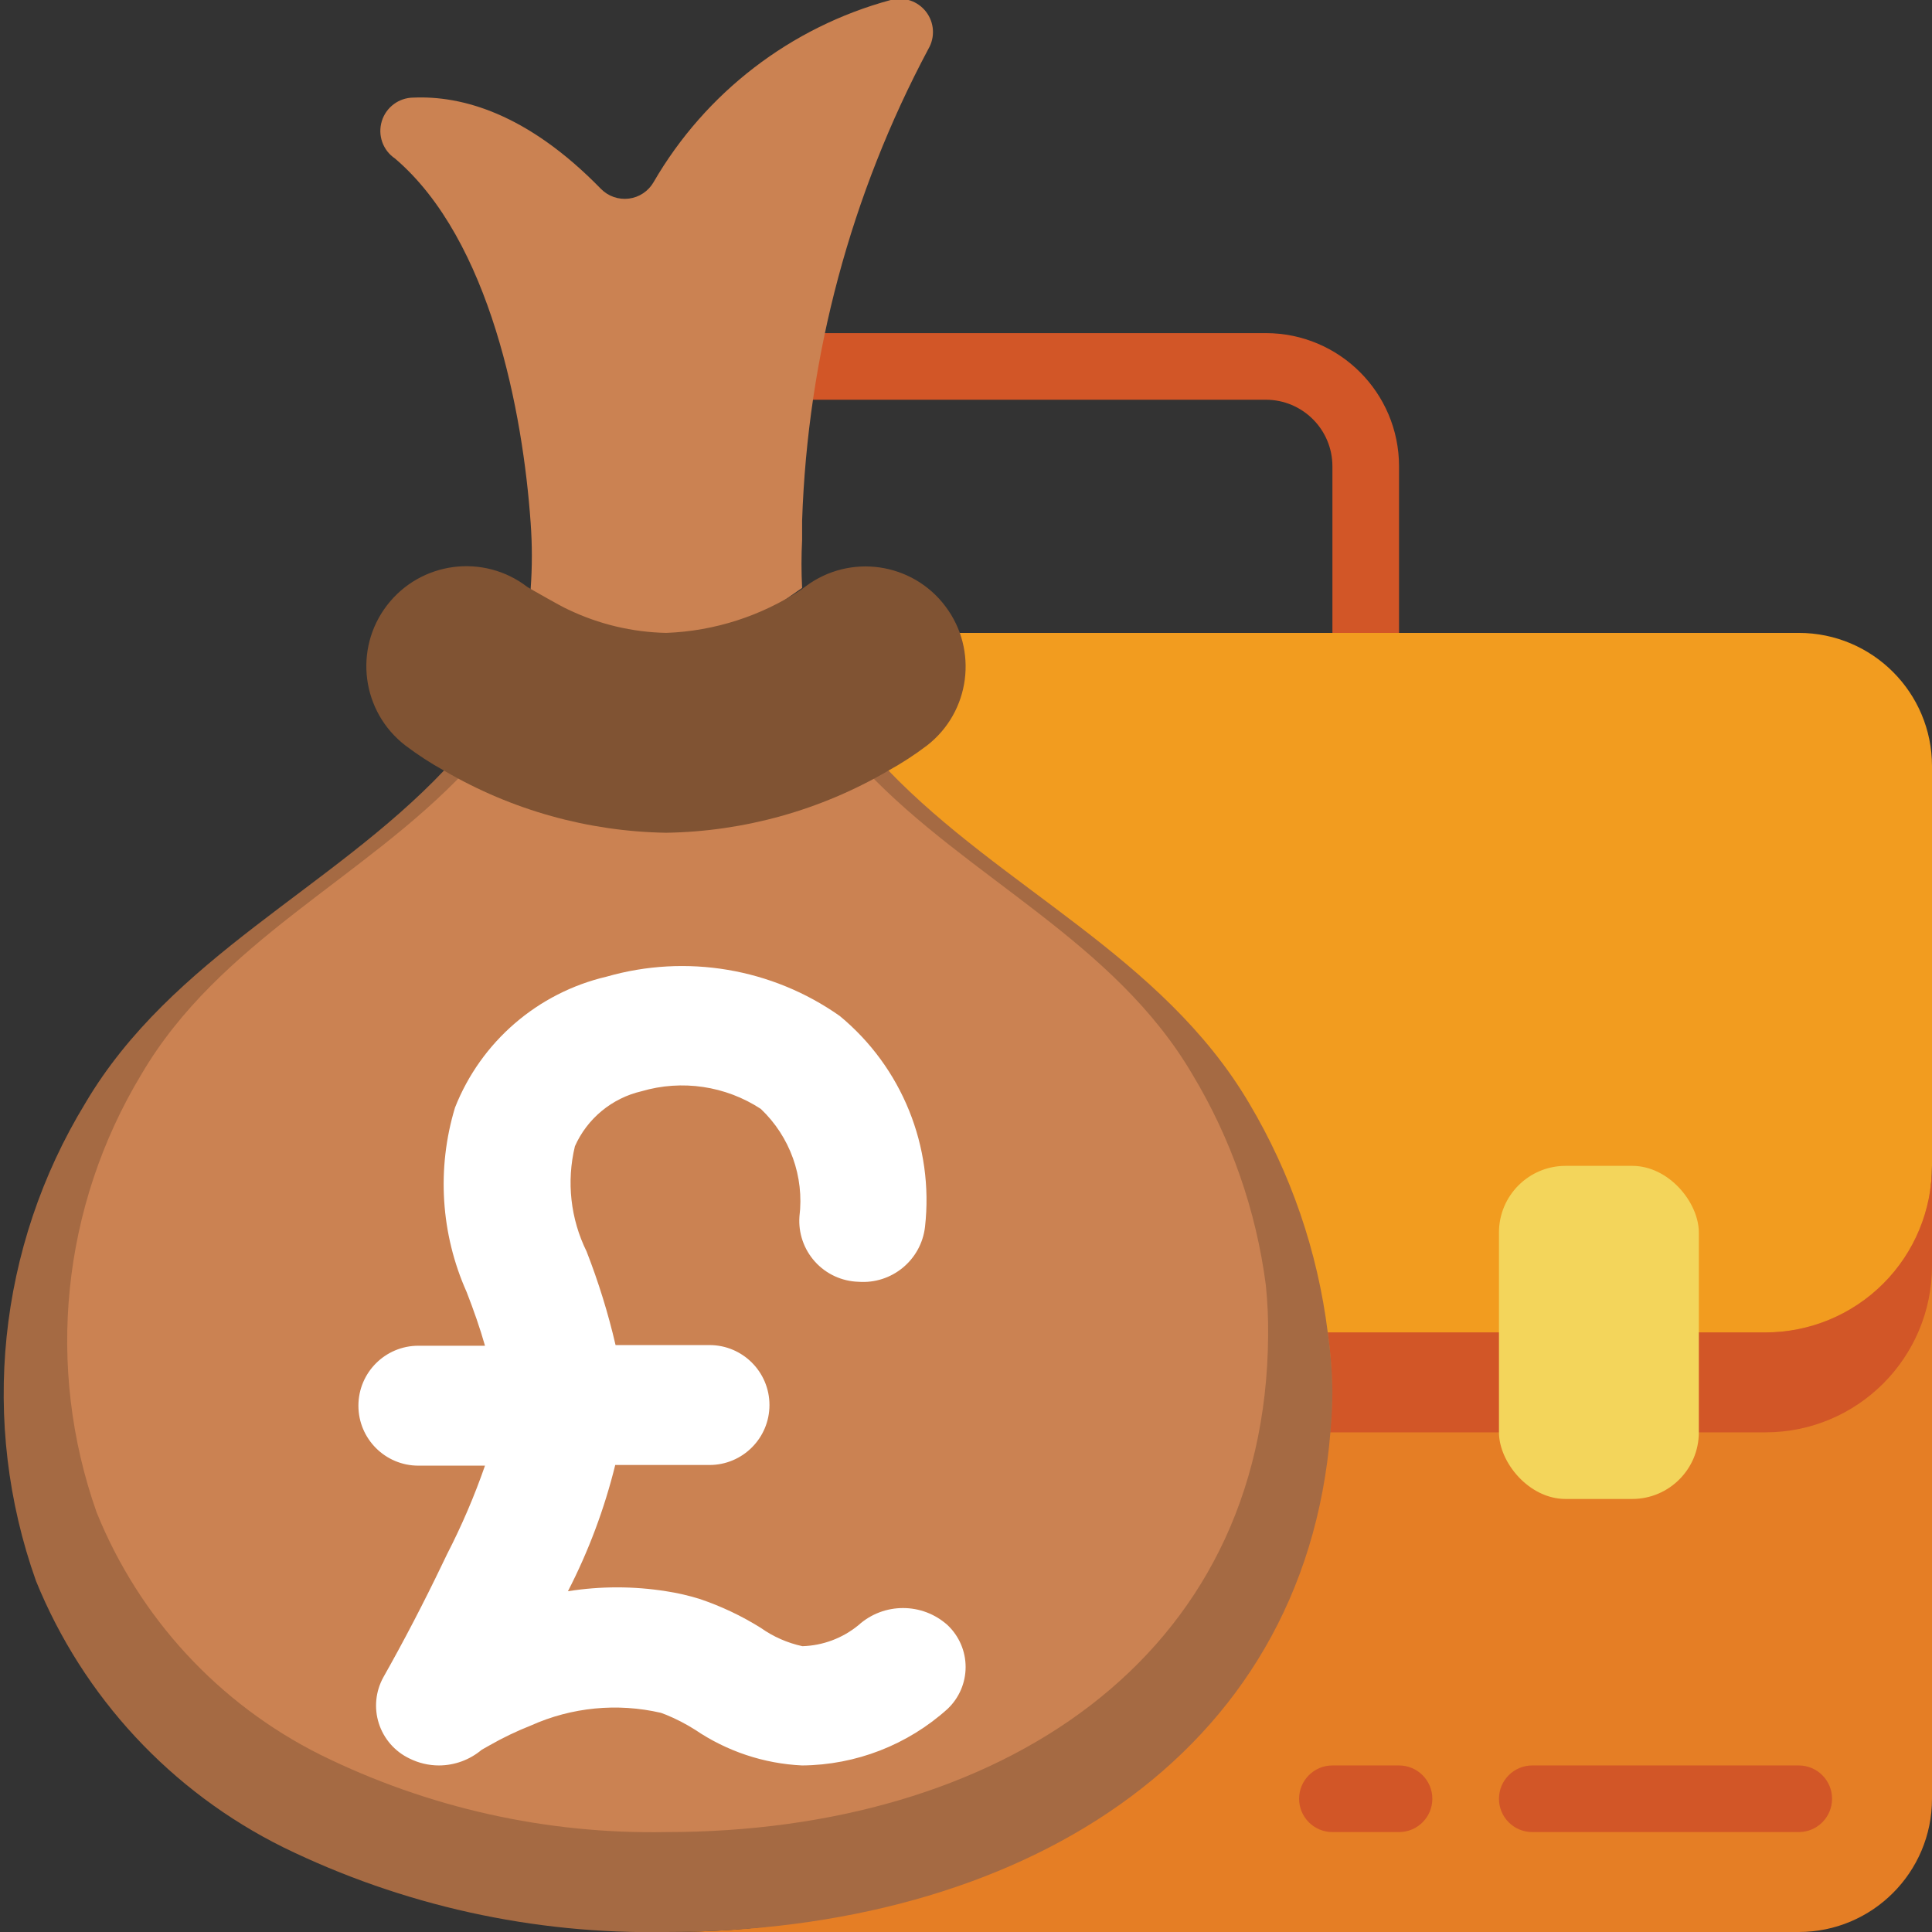 <svg height="512" viewBox="0 0 58 58" width="512" xmlns="http://www.w3.org/2000/svg"><rect x="0" y="0" width="58" height="58" fill="#333333" stroke="none"/><g id="067---Cash" fill="none" transform="translate(0 -1)"><path id="Shape" d="m41 22h-12.19c-.552 0-1-.448-1-1s.448-1 1-1h11.19v-5c0-1.105-.895-2-2-2h-14.45c-.552 0-1-.448-1-1s.448-1 1-1h14.45c2.209 0 4 1.791 4 4v6c0 .552-.448 1-1 1z" fill="#d25627"/><path id="Shape" d="m58 36v19c0 2.209-1.791 4-4 4h-34c11 0 14-5.66 14.13-16.3-.008-.569-.051-1.137-.13-1.7h.14l18.86-3c2.76 0 5 .76 5-2z" fill="#e57e25"/><path id="Shape" d="m58 24v12c0 1.326-.527 2.598-1.464 3.536s-2.209 1.464-3.536 1.464h-13-3.8c-.301-2.438-1.105-4.788-2.36-6.9-2.18-3.68-5.93-5.71-9.09-8.36-.614-.499-1.198-1.033-1.75-1.6.408-.225.799-.479 1.17-.76 1-.81 5.08-2.19 4.64-3.38h25.19c2.209 0 4 1.791 4 4z" fill="#f29c1f"/><path id="Shape" d="m58 36v3c0 2.761-2.239 5-5 5h-13.07c.04-.42.06-.85.06-1.29-.007-.572-.051-1.143-.13-1.71h.14 13c1.326 0 2.598-.527 3.536-1.464s1.464-2.209 1.464-3.536z" fill="#d25627"/><path id="Shape" d="m15.93 18.69c.049-.666.049-1.334 0-2-.23-3.28-1.2-8.48-4.07-10.93-.366-.246-.527-.701-.398-1.123.129-.421.518-.708.958-.707 1.43-.06 3.4.46 5.62 2.74.219.223.529.331.84.292.31-.039.584-.221.74-.492 1.559-2.691 4.118-4.657 7.12-5.47.393-.109.812.031 1.061.354s.276.765.069 1.116c-2.328 4.368-3.625 9.212-3.79 14.16v.58c-.025.48-.025.96 0 1.44l-4.32 3z" fill="#cb8252"/><path id="Shape" d="m40 42.7c0 .44-.02.87-.06 1.29-.79 9.81-9.41 15.01-19.94 15.01-3.977.076-7.916-.794-11.49-2.54-3.371-1.669-6.014-4.515-7.43-8-1.693-4.759-1.149-10.027 1.48-14.34 2.59-4.39 7.4-6.43 10.78-10h13.32c3.41 3.55 8.24 5.59 10.84 10 1.253 2.106 2.056 4.448 2.36 6.88.082.563.129 1.131.14 1.7z" fill="#a56a43"/><path id="Shape" d="m38.07 41.1c-.07 9.73-8.14 14.9-18.07 14.9-3.596.068-7.155-.728-10.38-2.32-3.052-1.526-5.442-4.115-6.72-7.28-1.54-4.36-1.048-9.18 1.34-13.14 2.34-4 6.69-5.88 9.74-9.12h12.02c3.08 3.24 7.45 5.11 9.8 9.12 1.16 1.929 1.909 4.078 2.2 6.31.053.508.076 1.019.07 1.53z" fill="#cb8252"/><path id="Shape" d="m27.83 23.38c-.371.281-.762.535-1.17.76-2.023 1.182-4.317 1.822-6.66 1.86-2.343-.038-4.637-.678-6.66-1.86-.408-.225-.799-.479-1.17-.76-1.314-1.011-1.561-2.896-.55-4.21s2.896-1.561 4.21-.55l.1.06c.86.49 1 .56 1.13.62.919.44 1.921.679 2.94.7 1.451-.054 2.86-.508 4.07-1.31l.12-.09c1.324-.987 3.197-.719 4.19.6.992 1.309.747 3.172-.55 4.18z" fill="#805333"/><path id="Shape" d="m28.45 52.3c-1.199 1.082-2.754 1.687-4.37 1.7-1.148-.054-2.259-.425-3.21-1.07-.276-.175-.567-.326-.87-.45l-.16-.06c-1.307-.302-2.676-.169-3.9.38-.431.17-.848.37-1.25.6l-.23.13c-.358.302-.811.468-1.28.47-.309-0-.614-.072-.89-.21-.437-.209-.769-.59-.917-1.052-.148-.462-.098-.964.137-1.388.61-1.08 1.21-2.23 1.78-3.42l.13-.27c.442-.859.823-1.748 1.14-2.66h-2c-.994 0-1.8-.806-1.8-1.8s.806-1.8 1.8-1.8h2c-.15-.53-.34-1.07-.55-1.61-.779-1.744-.904-3.711-.35-5.54.78-1.977 2.481-3.445 4.55-3.93 2.392-.686 4.966-.253 7 1.18 1.868 1.542 2.831 3.923 2.56 6.33-.115.998-.998 1.726-2 1.65-.498-.015-.969-.233-1.303-.603-.334-.37-.503-.86-.467-1.357.148-1.2-.283-2.398-1.16-3.23-1.058-.692-2.367-.886-3.58-.53-.888.206-1.629.817-2 1.65-.257 1.062-.133 2.18.35 3.16.357.915.648 1.854.87 2.81h2.82c.994 0 1.8.806 1.8 1.8s-.806 1.8-1.8 1.8h-2.83c-.324 1.314-.8 2.586-1.42 3.79.977-.155 1.973-.155 2.95 0 .339.052.673.129 1 .23.645.217 1.263.509 1.84.87.375.266.801.453 1.25.55.614-.019 1.205-.24 1.68-.63.761-.687 1.919-.687 2.68 0 .344.327.539.78.539 1.255s-.195.928-.539 1.255z" fill="#fff"/><path id="Shape" d="m42 56h-2c-.552 0-1-.448-1-1s.448-1 1-1h2c.552 0 1 .448 1 1s-.448 1-1 1z" fill="#d25627"/><path id="Shape" d="m54 56h-8c-.552 0-1-.448-1-1s.448-1 1-1h8c.552 0 1 .448 1 1s-.448 1-1 1z" fill="#d25627"/><rect id="Rectangle-path" fill="#f3d55b" height="10" rx="2" width="6" x="45" y="36"/></g></svg>